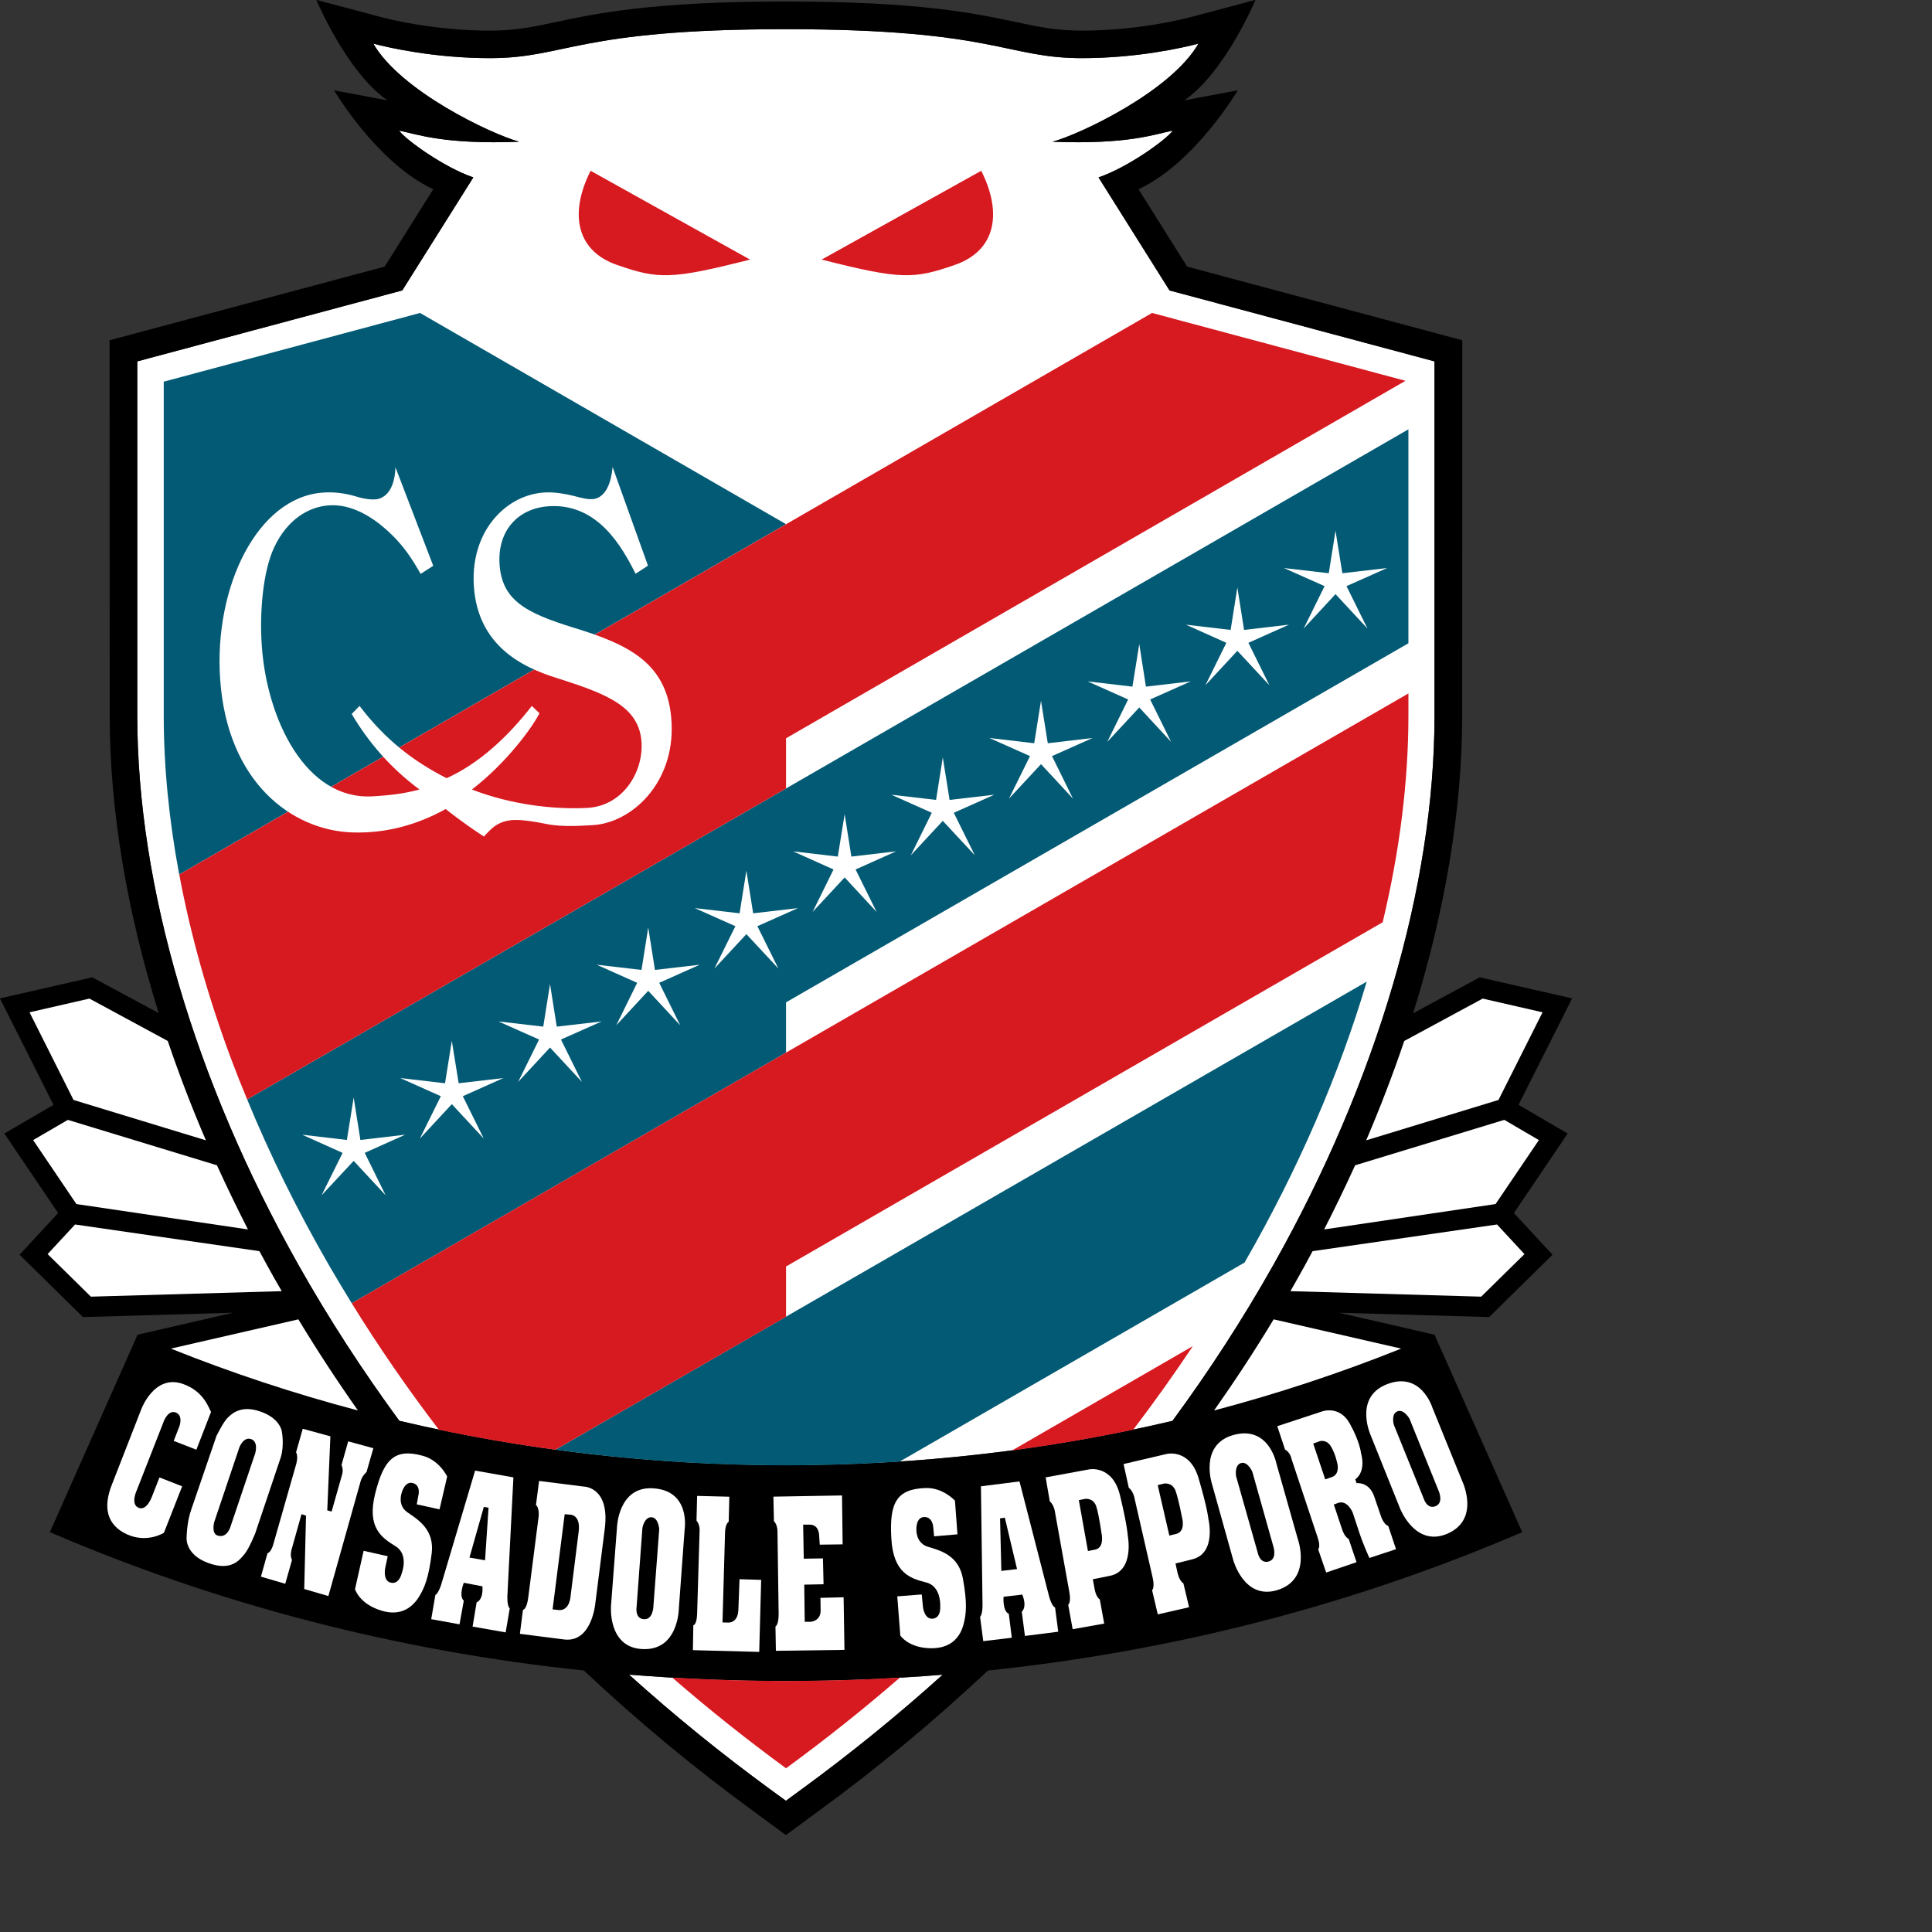 <?xml version="1.0" encoding="UTF-8" standalone="no"?>
<svg
   xmlns:dc="http://purl.org/dc/elements/1.1/"
   xmlns:cc="http://creativecommons.org/ns#"
   xmlns:rdf="http://www.w3.org/1999/02/22-rdf-syntax-ns#"
   xmlns:svg="http://www.w3.org/2000/svg"
   xmlns="http://www.w3.org/2000/svg"
   xmlns:sodipodi="http://sodipodi.sourceforge.net/DTD/sodipodi-0.dtd"
   xmlns:inkscape="http://www.inkscape.org/namespaces/inkscape"
   version="1.1"
   id="Layer_1"
   x="0px"
   y="0px"
   viewBox="0 0 1000 1000"
   xml:space="preserve"
   sodipodi:docname="Consadolesapporo.svg"
   width="1000"
   height="1000"
   inkscape:version="1.0.1 (3bc2e813f5, 2020-09-07)"><rect x="0" y="0" width="1000" height="1000" fill="#333333" stroke="none"/><defs
   id="defs101" /><sodipodi:namedview
   pagecolor="#ffffff"
   bordercolor="#666666"
   borderopacity="1"
   objecttolerance="10"
   gridtolerance="10"
   guidetolerance="10"
   inkscape:pageopacity="0"
   inkscape:pageshadow="2"
   inkscape:window-width="1920"
   inkscape:window-height="1017"
   id="namedview99"
   showgrid="false"
   inkscape:zoom="1.052394"
   inkscape:cx="297.638"
   inkscape:cy="420.94501"
   inkscape:window-x="-8"
   inkscape:window-y="-8"
   inkscape:window-maximized="1"
   inkscape:current-layer="Layer_1" />















































<g
   id="g976"
   transform="matrix(2.793,0,0,2.793,-269.816,-521.764)"><path
     style="fill:#ffffff"
     d="m 122.044,253.785 v 65.619 c 0,31.506 10.611,67.668 29.887,101.848 5.583,9.904 11.834,19.537 18.675,28.863 22.991,5.432 46.979,8.234 71.667,8.234 24.655,0 48.643,-2.803 71.61,-8.222 6.852,-9.309 13.104,-18.972 18.689,-28.876 19.252,-34.179 29.876,-70.341 29.876,-101.848 V 253.784 L 313.34,240.636 300.182,219.689 c 5.333,-1.819 12.412,-6.863 13.771,-8.669 -3.219,0.601 -8.098,2.604 -22.287,2.06 5.333,-1.483 21.982,-9.405 27.033,-18.183 -2.832,0.753 -11.394,2.69 -21.575,2.69 -14.168,0 -16.07,-5.367 -54.871,-5.367 -38.812,0 -40.703,5.367 -54.871,5.367 -10.171,0 -18.756,-1.937 -21.598,-2.69 5.064,8.778 21.71,16.699 27.034,18.183 -14.144,0.544 -19.039,-1.459 -22.265,-2.06 1.37,1.806 8.436,6.851 13.77,8.669 l -13.171,20.947 -49.108,13.149"
     id="path2" /><path
     style="fill:#ffffff"
     d="m 242.273,498.328 c -9.807,0 -19.502,-0.397 -29.094,-1.174 8.324,7.513 17.078,14.622 26.207,21.293 l 2.866,2.085 2.842,-2.085 c 9.128,-6.671 17.893,-13.78 26.207,-21.28 -9.559,0.775 -19.243,1.161 -29.028,1.161"
     id="path4" /><path
     d="m 387.124,396.877 -9.966,14.739 7.157,7.723 -11.743,11.552 -27.839,-0.804 17.714,4.072 16.252,36.587 c -30.907,13.306 -64.192,22.015 -99.006,25.645 -9.922,9.322 -20.477,18.094 -31.587,26.184 0.022,-0.011 -5.855,4.315 -5.855,4.315 0,0 -5.89,-4.325 -5.868,-4.315 -11.109,-8.091 -21.677,-16.862 -31.563,-26.184 -34.803,-3.641 -68.064,-12.339 -98.972,-25.645 l 16.251,-36.587 17.704,-4.072 -27.828,0.804 -11.745,-11.552 7.145,-7.723 -9.965,-14.739 9.105,-5.314 -9.921,-19.728 17.112,-3.906 12.311,6.63 c -5.945,-19.027 -9.083,-37.758 -9.083,-55.154 l -0.022,-69.537 50.976,-13.648 9.003,-14.338 C 166.426,217.001 158.51,203.548 158.51,203.548 l 9.909,1.867 c -7.531,-5.158 -13.193,-18.624 -13.193,-18.624 l 11.88,3.155 c 1.585,0.429 10.023,2.542 20.273,2.542 4.788,0 7.961,-0.674 12.346,-1.615 7.506,-1.585 17.802,-3.782 42.525,-3.782 24.723,0 35.018,2.196 42.516,3.782 4.394,0.941 7.564,1.615 12.355,1.615 10.227,0 18.675,-2.114 20.295,-2.542 l 11.858,-3.155 c 0,0 -5.652,13.466 -13.206,18.624 l 9.921,-1.867 c 0,0 -7.929,13.453 -18.392,18.334 l 9.005,14.338 50.996,13.648 -0.022,69.537 c 0,17.396 -3.148,36.151 -9.094,55.189 l 12.344,-6.665 17.124,3.906 -9.933,19.728 9.107,5.314 M 122.044,253.785 v 65.619 c 0,31.506 10.611,67.668 29.887,101.848 5.583,9.904 11.834,19.537 18.675,28.863 22.991,5.432 46.979,8.234 71.667,8.234 24.655,0 48.643,-2.803 71.61,-8.222 6.852,-9.309 13.104,-18.972 18.689,-28.876 19.252,-34.179 29.876,-70.341 29.876,-101.848 V 253.784 L 313.34,240.636 300.182,219.689 c 5.333,-1.819 12.412,-6.863 13.771,-8.669 -3.219,0.601 -8.098,2.604 -22.287,2.06 5.333,-1.483 21.982,-9.405 27.033,-18.183 -2.832,0.753 -11.394,2.69 -21.575,2.69 -14.168,0 -16.07,-5.367 -54.871,-5.367 -38.812,0 -40.703,5.367 -54.871,5.367 -10.171,0 -18.756,-1.937 -21.598,-2.69 5.064,8.778 21.71,16.699 27.034,18.183 -14.144,0.544 -19.039,-1.459 -22.265,-2.06 1.37,1.806 8.436,6.851 13.77,8.669 l -13.171,20.947 -49.108,13.149 m 120.229,244.543 c -9.807,0 -19.502,-0.397 -29.094,-1.174 8.324,7.513 17.078,14.622 26.207,21.293 l 2.866,2.085 2.842,-2.085 c 9.128,-6.671 17.893,-13.78 26.207,-21.28 -9.559,0.775 -19.243,1.161 -29.028,1.161"
     id="path6" /><path
     style="fill:#035a74"
     d="m 242.273,283.95 -67.827,-39.141 -47.499,12.735 v 61.859 c 0,9.418 0.963,19.287 2.866,29.469 l 112.46,-64.922"
     id="path8" /><path
     style="fill:#035a74"
     d="M 357.61,266.374 142.407,390.551 c 4.213,10.255 9.298,20.589 15.232,30.85 1.336,2.311 2.73,4.614 4.145,6.924 l 80.489,-46.444 v -9.315 L 357.61,306.024 v -39.65"
     id="path10" /><path
     style="fill:#035a74"
     d="m 263.349,457.663 63.898,-36.876 c 10.012,-17.405 17.565,-34.989 22.639,-52.062 l -150.354,86.746 c 13.964,1.904 28.234,2.892 42.742,2.892 7.089,-10e-4 14.111,-0.235 21.075,-0.7"
     id="path12" /><path
     style="fill:#d71920"
     d="M 357.066,257.381 310.1,244.809 129.824,348.874 c 2.074,11.076 5.267,22.509 9.581,34.094 0.952,2.532 1.949,5.056 3.002,7.583 l 99.866,-57.625 v -9.297 l 114.793,-66.248"
     id="path14" /><path
     style="fill:#d71920"
     d="m 263.362,497.711 c -6.977,0.405 -14.01,0.617 -21.089,0.617 -7.066,0 -14.11,-0.212 -21.076,-0.617 6.682,5.799 13.691,11.397 21.076,16.797 7.385,-5.4 14.408,-10.998 21.089,-16.797"
     id="path16" /><path
     style="fill:#d71920"
     d="m 317.666,436.271 -33.489,19.333 c 7.577,-1.009 15.063,-2.3 22.438,-3.84 3.893,-5.114 7.575,-10.29 11.051,-15.493"
     id="path18" /><path
     style="fill:#d71920"
     d="m 242.273,430.83 v -9.312 l 110.568,-63.794 c 3.185,-13.325 4.77,-26.213 4.77,-38.319 v -4.082 L 161.784,428.325 c 4.87,7.889 10.261,15.727 16.148,23.438 7.114,1.494 14.318,2.734 21.599,3.707 l 42.742,-24.64"
     id="path20" /><path
     style="fill:#d71920"
     d="m 235.602,234.917 c -14.712,3.738 -17.021,3.629 -24.631,0.998 -7.601,-2.629 -8.892,-9.577 -4.915,-17.454 l 29.546,16.456"
     id="path22" /><path
     style="fill:#d71920"
     d="m 248.876,234.917 c 14.723,3.738 17.045,3.629 24.655,0.998 7.61,-2.629 8.879,-9.577 4.916,-17.454 l -29.571,16.456"
     id="path24" /><path
     style="fill:#ffffff"
     d="m 128.272,436.735 c 11.247,4.508 22.82,8.335 34.666,11.467 -3.895,-5.532 -7.586,-11.166 -11.041,-16.888 l -23.625,5.421"
     id="path26" /><path
     style="fill:#ffffff"
     d="m 109.178,394.345 -6.433,3.747 8.017,11.854 31.791,4.705 c -2.004,-3.941 -3.93,-7.905 -5.743,-11.887 l -27.632,-8.419"
     id="path28" /><path
     style="fill:#ffffff"
     d="m 113.176,371.869 -11.1,2.543 8.155,16.244 24.53,7.481 c -2.638,-6.149 -4.995,-12.293 -7.067,-18.414 l -14.518,-7.854"
     id="path30" /><path
     style="fill:#ffffff"
     d="m 144.683,418.677 -34.168,-4.944 -5.085,5.488 8.019,7.886 35.369,-1.019 c -0.454,-0.781 -0.895,-1.544 -1.348,-2.335 -0.953,-1.679 -1.87,-3.374 -2.787,-5.076"
     id="path32" /><path
     style="fill:#ffffff"
     d="m 375.381,394.345 6.408,3.747 -8.027,11.854 -31.77,4.705 c 2.017,-3.941 3.931,-7.905 5.743,-11.887 l 27.646,-8.419"
     id="path34" /><path
     style="fill:#ffffff"
     d="m 371.372,371.869 11.098,2.543 -8.166,16.244 -24.518,7.481 c 2.627,-6.149 4.983,-12.293 7.055,-18.414 l 14.531,-7.854"
     id="path36" /><path
     style="fill:#ffffff"
     d="m 339.852,418.677 34.18,-4.944 5.086,5.488 -8.019,7.886 -35.357,-1.019 c 0.441,-0.781 0.893,-1.544 1.323,-2.335 0.953,-1.679 1.881,-3.374 2.787,-5.076"
     id="path38" /><path
     style="fill:#ffffff"
     d="m 356.263,436.735 c -11.235,4.508 -22.81,8.335 -34.668,11.467 3.897,-5.532 7.589,-11.166 11.043,-16.888 l 23.625,5.421"
     id="path40" /><path
     style="fill:#ffffff"
     d="m 135.713,448.468 -2.719,7.003 -4.2,-1.635 1.052,-2.69 c 0,0 0.759,-1.994 -0.645,-2.561 -1.404,-0.571 -2.217,1.553 -2.217,1.553 l -5.121,13.07 c 0,0 -1.043,2.321 0.362,2.995 1.551,0.753 2.537,-2.033 2.537,-2.033 l 1.394,-3.561 4.204,1.646 -3.375,8.608 c 0,0 -3.116,2.014 -6.91,0.265 -3.783,-1.772 -4.338,-5.112 -2.764,-9.116 l 5.481,-14.055 c 0,0 2.414,-6.541 7.691,-4.683 3.927,1.365 4.811,4.515 5.23,5.194"
     id="path42" /><path
     style="fill:#ffffff"
     d="m 136.721,452.913 c 0,0 1.279,-2.576 2.027,-3.319 0.759,-0.74 2.447,-2.478 6.127,-1.194 3.669,1.275 3.953,3.663 3.953,3.663 0,0 0.509,2.556 -0.193,4.825 l -4.722,14.045 c 0,0 -1.133,2.864 -2.028,3.924 -0.882,1.042 -2.445,3.187 -6.727,1.596 -4.27,-1.574 -3.974,-4.65 -3.974,-4.65 0,0 0.022,-2.864 0.836,-5.157 l 4.701,-13.733 m -0.419,15.97 c 0,0 -0.588,2.122 0.645,2.502 1.767,0.544 2.368,-1.648 2.368,-1.648 l 4.598,-13.635 c 0,0 0.623,-2.124 -0.781,-2.598 -1.405,-0.479 -2.163,1.517 -2.163,1.517 l -4.667,13.862"
     id="path44" /><path
     style="fill:#ffffff"
     d="m 152.712,451.588 5.119,1.404 -0.577,13.721 0.804,0.222 1.914,-6.751 c 0,0 0.364,-0.974 -0.079,-1.867 l 1.237,-4.396 4.664,1.275 -1.269,4.416 c 0,0 -0.816,0.718 -1.064,1.615 l -6.002,21.365 -4.474,-1.304 0.329,-13.602 -0.838,-0.266 -1.846,6.586 c 0,0 -0.34,1.115 0.09,1.892 l -1.257,4.417 -4.507,-1.32 1.223,-4.348 c 0,0 0.612,-0.097 1.042,-1.536 l 4.271,-14.961 c 0,0 0.441,-1.365 -0.022,-2.202 l 1.242,-4.36"
     id="path46" /><path
     style="fill:#ffffff"
     d="m 179.474,460.438 -1.415,6.088 -4.225,-0.931 0.283,-1.538 c 0,0 0.59,-2.021 -1.044,-2.414 -1.436,-0.371 -2.002,1.729 -2.002,1.729 0,0 -0.929,2.389 1.064,3.72 1.95,1.348 4.995,3.178 4.475,7.566 -0.544,4.383 -1.281,6.387 -2.425,8.171 -1.144,1.79 -3.206,3.526 -6.75,2.508 -4.235,-1.218 -5.039,-4.026 -5.039,-4.026 l 1.596,-7.106 4.463,1.008 -0.476,2.249 c 0,0 -0.465,2.333 1.076,2.655 1.551,0.34 1.994,-1.738 1.994,-1.738 0,0 1.392,-3.488 -1.167,-5.035 -2.526,-1.55 -5.335,-3.433 -3.748,-9.739 1.607,-6.483 3.691,-8.421 8.833,-7.003 3.092,0.83 4.507,3.836 4.507,3.836"
     id="path48" /><path
     style="fill:#ffffff"
     d="m 273.577,464.913 0.463,6.239 -4.326,0.375 -0.147,-1.582 c 0,0 -0.057,-2.101 -1.745,-1.992 -1.472,0.066 -1.393,2.227 -1.393,2.227 0,0 -0.181,2.565 2.118,3.272 2.265,0.69 5.708,1.54 6.501,5.888 0.794,4.35 0.668,6.484 0.112,8.521 -0.543,2.056 -2.027,4.317 -5.707,4.401 -4.406,0.091 -6.002,-2.354 -6.002,-2.354 l -0.565,-7.26 4.539,-0.353 0.215,2.277 c 0,0 0.227,2.368 1.813,2.214 1.575,-0.144 1.393,-2.237 1.393,-2.237 0,0 0.274,-3.749 -2.604,-4.479 -2.888,-0.73 -6.116,-1.692 -6.456,-8.188 -0.396,-6.653 1.031,-9.127 6.342,-9.309 3.228,-0.12 5.449,2.34 5.449,2.34"
     id="path50" /><path
     style="fill:#ffffff"
     d="m 184.65,459.346 7.101,1.253 -1.121,22.003 c 0,0 -0.081,1.842 0.441,2.271 l -0.759,4.454 -6.127,-1.079 0.748,-4.49 c 0,0 1.257,-0.368 1.075,-2.967 l -3.454,-0.662 c 0,0 -0.985,2.474 0,3.317 l -0.792,4.383 -5.245,-0.95 0.77,-4.485 c 0,0 0.533,-0.232 1.077,-1.914 l 6.286,-21.134 m -1.042,16.111 2.888,0.508 0.646,-9.75 -0.872,-0.153 -2.662,9.395"
     id="path52" /><path
     style="fill:#ffffff"
     d="m 278.39,462.256 7.147,-0.911 5.493,21.337 c 0,0 0.463,1.795 1.098,2.027 l 0.588,4.49 -6.171,0.786 -0.588,-4.496 c 0,0 1.052,-0.747 0.101,-3.17 l -3.476,0.408 c 0,0 -0.215,2.655 0.973,3.153 l 0.555,4.436 -5.289,0.632 -0.588,-4.494 c 0,0 0.453,-0.386 0.453,-2.147 l -0.296,-22.051 m 3.783,15.679 2.91,-0.345 -2.265,-9.524 -0.884,0.13 0.239,9.739"
     id="path54" /><path
     style="fill:#ffffff"
     d="m 196.507,461.26 8.313,1.048 c 0,0 4.801,0.033 3.873,7.696 l -1.767,13.975 c 0,0 -0.645,7.281 -5.765,6.66 l -8.21,-1.049 0.568,-4.44 c 0,0 0.689,-0.033 0.973,-2.236 l 1.89,-14.718 c 0,0 0.329,-1.771 -0.452,-2.48 l 0.577,-4.456 m 2.504,23.799 1.018,0.115 c 2.175,0.267 2.311,-2.525 2.311,-2.525 l 1.504,-11.982 c 0.41,-3.246 -1.64,-3.167 -1.64,-3.167 l -0.95,-0.079 -2.243,17.638"
     id="path56" /><path
     style="fill:#ffffff"
     d="m 210.947,469.844 c 0,0 0.215,-7.575 6.625,-7.225 7.057,0.379 5.912,7.604 5.912,7.604 l -1.076,14.671 c 0,0 -0.046,7.97 -6.897,7.516 -6.342,-0.408 -5.673,-8.06 -5.673,-8.06 l 1.109,-14.506 m 3.636,14.719 c 0,0 -0.386,2.19 1.326,2.315 1.688,0.164 1.777,-2.282 1.777,-2.282 l 1.086,-14.372 c 0,0 -0.123,-2.142 -1.415,-2.236 -1.337,-0.079 -1.699,1.971 -1.699,1.971 l -1.075,14.604"
     id="path58" /><path
     style="fill:#ffffff"
     d="m 321.222,461.876 c 0,0 -2.392,-7.189 3.748,-9.071 6.739,-2.026 8.155,5.143 8.155,5.143 l 4.009,14.146 c 0,0 2.673,7.502 -3.93,9.427 -6.093,1.774 -8.064,-5.634 -8.064,-5.634 l -3.918,-14.011 m 8.437,12.583 c 0,0 0.375,2.18 2.027,1.74 1.666,-0.443 0.906,-2.77 0.906,-2.77 l -3.907,-13.875 c 0,0 -0.85,-1.969 -2.096,-1.607 -1.267,0.369 -0.916,2.424 -0.916,2.424 l 3.986,14.088"
     id="path60" /><path
     style="fill:#ffffff"
     d="m 350.634,452.839 c 0,0 -3.148,-6.886 2.752,-9.4 6.514,-2.762 8.664,4.22 8.664,4.22 l 5.527,13.614 c 0,0 3.477,7.18 -2.854,9.811 -5.912,2.425 -8.664,-4.733 -8.664,-4.733 l -5.425,-13.512 m 9.774,11.596 c 0,0 0.612,2.135 2.208,1.514 1.598,-0.617 0.601,-2.843 0.601,-2.843 l -5.402,-13.37 c 0,0 -1.054,-1.868 -2.254,-1.37 -1.233,0.51 -0.645,2.502 -0.645,2.502 l 5.492,13.567"
     id="path62" /><path
     style="fill:#ffffff"
     d="m 225.795,464.033 5.969,0.149 -0.114,4.626 c 0,0 -0.623,0.34 -0.679,1.946 l -0.474,16.729 0.995,0.023 c 0,0 1.846,0.209 1.948,-2.357 l 0.215,-5.678 4.009,0.122 -0.362,13.349 -12.289,-0.324 0.079,-4.603 c 0,0 0.645,-0.092 0.702,-2.101 l 0.454,-15.249 c 0,0 0.148,-1.218 -0.566,-2.063 l 0.113,-4.569"
     id="path64" /><path
     style="fill:#ffffff"
     d="m 239.929,464.17 12.719,-0.221 0.112,9.062 -4.236,0.057 -0.124,-1.795 c 0,0 -0.022,-1.915 -1.708,-1.915 h -1.248 l 0.114,6.309 3.555,-0.057 0.114,4.795 -3.579,0.074 0.09,6.887 h 1.064 c 0,0 1.88,-0.091 1.88,-2.085 l -0.033,-2.354 4.293,-0.109 0.158,9.747 -12.708,0.175 -0.079,-4.525 c 0,0 0.59,-0.186 0.59,-2.298 l -0.215,-15.052 c 0,0 0.09,-1.438 -0.658,-2.135 l -0.101,-4.56"
     id="path66" /><path
     style="fill:#ffffff"
     d="m 290.383,460.599 8.086,-1.487 c 0,0 4.328,-0.853 5.697,4.827 1.404,5.855 1.44,7.503 1.44,7.503 0,0 1.281,6.484 -3.319,7.402 l -3.159,0.629 0.306,1.68 c 0,0 0.204,1.552 0.985,2.063 l 0.816,4.477 -5.846,1.042 -0.826,-4.523 c 0,0 0.555,-0.379 0.226,-2.282 l -2.651,-14.751 c 0,0 -0.147,-1.462 -0.985,-2.126 l -0.77,-4.454 m 7.838,13.651 1.347,-0.266 c 1.8,-0.396 1.166,-3.018 1.166,-3.018 0,0 -0.441,-3.257 -0.951,-4.927 -0.509,-1.67 -2.061,-1.462 -2.061,-1.462 l -1.189,0.244 1.688,9.429"
     id="path68" /><path
     style="fill:#ffffff"
     d="m 304.822,458.128 7.985,-1.869 c 0,0 4.293,-1.076 5.935,4.548 1.688,5.776 1.79,7.425 1.79,7.425 0,0 1.585,6.416 -2.956,7.547 l -3.127,0.776 0.362,1.659 c 0,0 0.296,1.547 1.1,2.021 l 1.053,4.428 -5.798,1.326 -1.053,-4.47 c 0,0 0.52,-0.418 0.112,-2.303 l -3.339,-14.604 c 0,0 -0.217,-1.452 -1.09,-2.078 l -0.974,-4.406 m 8.484,13.257 1.314,-0.323 c 1.789,-0.478 1.03,-3.074 1.03,-3.074 0,0 -0.611,-3.234 -1.179,-4.869 -0.6,-1.65 -2.14,-1.372 -2.14,-1.372 l -1.179,0.29 2.154,9.348"
     id="path70" /><path
     style="fill:#ffffff"
     d="m 333.307,451.112 8.346,-2.746 c 0,0 3.184,-1.162 5.075,2.236 1.914,3.408 2.106,5.555 2.106,5.555 0,0 1.042,3.199 -1.064,4.813 l 0.228,0.698 c 0,0 2.333,-0.313 3.283,2.492 0.963,2.808 1.223,3.584 1.223,3.584 0,0 0.5,1.591 1.371,1.856 l 1.438,4.305 -4.938,1.631 c 0,0 -1.11,-2.425 -1.879,-4.74 l -1.213,-3.675 c 0,0 -0.95,-2.356 -2.66,-1.8 l -0.838,0.31 1.563,4.679 c 0,0 0.43,1.341 1.189,1.683 l 1.461,4.324 -5.629,1.915 -1.483,-4.306 c 0,0 0.509,-0.36 -0.092,-2.179 l -4.848,-14.569 c 0,0 -0.191,-1.196 -1.2,-1.74 l -1.439,-4.326 m 8.889,9.858 1.235,-0.429 c 1.337,-0.476 1.121,-2.016 1.019,-2.47 -0.125,-0.452 -0.34,-1.704 -1.154,-3.13 -0.793,-1.438 -2.085,-1.056 -2.085,-1.056 l -1.244,0.449 2.229,6.636"
     id="path72" /><polygon
     style="fill:#ffffff"
     points="160.097,400.461 156.201,408.32 162.146,401.944 168.069,408.32 164.196,400.461 171.694,397.095 163.393,398.069 162.146,390.206 160.889,398.069 152.6,397.095 "
     id="polygon74" /><polygon
     style="fill:#ffffff"
     points="178.297,389.961 174.411,397.815 180.336,391.433 186.259,397.815 182.373,389.961 189.882,386.599 181.604,387.56 180.336,379.701 179.077,387.56 170.788,386.599 "
     id="polygon76" /><polygon
     style="fill:#ffffff"
     points="196.507,379.456 192.623,387.315 198.535,380.939 204.447,387.315 200.563,379.456 208.096,376.105 199.781,377.068 198.535,369.179 197.278,377.068 188.976,376.105 "
     id="polygon78" /><polygon
     style="fill:#ffffff"
     points="214.685,368.947 210.811,376.813 216.734,370.43 222.659,376.813 218.772,368.947 226.282,365.595 217.98,366.557 216.734,358.698 215.489,366.557 207.188,365.595 "
     id="polygon80" /><polygon
     style="fill:#ffffff"
     points="232.885,358.454 229,366.302 234.924,359.927 240.857,366.302 236.962,358.454 244.481,355.102 236.181,356.064 234.924,348.175 233.666,356.064 225.365,355.102 "
     id="polygon82" /><polygon
     style="fill:#ffffff"
     points="251.073,347.943 247.2,355.81 253.134,349.417 259.057,355.81 255.161,347.943 262.67,344.58 254.38,345.555 253.134,337.682 251.865,345.555 243.576,344.58 "
     id="polygon84" /><polygon
     style="fill:#ffffff"
     points="269.285,337.439 265.4,345.31 271.323,338.934 277.257,345.31 273.362,337.439 280.87,334.087 272.581,335.05 271.323,327.173 270.077,335.05 261.787,334.087 "
     id="polygon86" /><polygon
     style="fill:#ffffff"
     points="287.484,326.931 283.588,334.808 289.522,328.425 295.445,334.808 291.561,326.931 299.081,323.578 290.78,324.551 289.522,316.681 288.265,324.551 279.962,323.578 "
     id="polygon88" /><polygon
     style="fill:#ffffff"
     points="305.672,316.437 301.8,324.297 307.734,317.92 313.634,324.297 309.749,316.437 317.27,313.085 308.968,314.059 307.734,306.169 306.466,314.059 298.164,313.085 "
     id="polygon90" /><polygon
     style="fill:#ffffff"
     points="323.872,305.938 319.988,313.804 325.911,307.421 331.845,313.804 327.961,305.938 335.47,302.575 327.157,303.549 325.911,295.677 324.665,303.549 316.376,302.575 "
     id="polygon92" /><polygon
     style="fill:#ffffff"
     points="342.071,295.434 338.198,303.293 344.1,296.917 350.022,303.293 346.138,295.434 353.658,292.082 345.367,293.043 344.1,285.168 342.854,293.043 334.551,292.082 "
     id="polygon94" /><path
     style="fill:#ffffff"
     d="m 221.061,320.751 c -0.544,-10.844 -7.588,-14.393 -18.041,-17.583 -9.039,-2.785 -13.5,-5.146 -13.852,-12.026 -0.294,-6.065 3.487,-10.227 9.355,-10.527 8.925,-0.454 13.386,7.594 15.866,12.521 l 2.3,-1.495 -6.557,-18.286 c -0.511,5.657 -3.149,5.936 -3.783,5.958 -0.759,0.046 -1.473,-0.079 -3.511,-0.623 -1.357,-0.34 -3.476,-0.72 -5.221,-0.617 -7.055,0.345 -13.727,6.935 -13.217,17.038 0.658,12.696 11.179,16.059 16.366,17.663 8.471,2.734 14.405,5.102 14.734,11.732 0.272,5.509 -3.522,11.692 -10.103,12.028 -6.138,0.311 -14.032,-0.578 -21.337,-3.409 6.57,-5.058 11.348,-11.74 12.515,-14.14 l -1.415,-1.352 c -4.529,5.843 -9.874,10.725 -15.787,13.392 -6.104,-3.109 -11.303,-7.05 -16.138,-13.392 l -1.45,1.493 c 3.013,5.115 7.101,9.951 12.559,14 -2.763,0.73 -5.186,1.064 -8.743,1.263 -12.39,0.686 -19.57,-14.332 -20.488,-27.996 -0.419,-6.133 0.215,-13.648 2.277,-18.091 2.502,-5.369 6.557,-7.594 10.181,-7.839 4.259,-0.299 8.098,2.273 10.487,4.384 3.342,2.933 4.916,5.578 6.502,8.318 l 2.333,-1.502 -7,-18.25 c -0.101,2.595 -0.792,4.197 -1.789,5.103 -0.441,0.402 -1.178,0.788 -1.813,0.831 -0.68,0.047 -1.778,0.059 -3.704,-0.53 -2.004,-0.601 -4.064,-0.872 -6.138,-0.72 -12.14,0.849 -20.205,17.463 -19.049,34.525 1.313,19.298 13.42,28.054 24.405,28.451 6.535,0.243 12.403,-1.559 17.385,-4.328 4.044,3.177 7.101,5.09 7.101,5.09 1.552,-1.658 2.923,-3.397 7.092,-3.017 0.802,0.074 1.844,0.163 4.506,0.696 2.989,0.618 6.773,0.3 8.517,0.209 7.135,-0.358 15.233,-7.669 14.655,-18.972"
     id="path96" /></g>
</svg>
